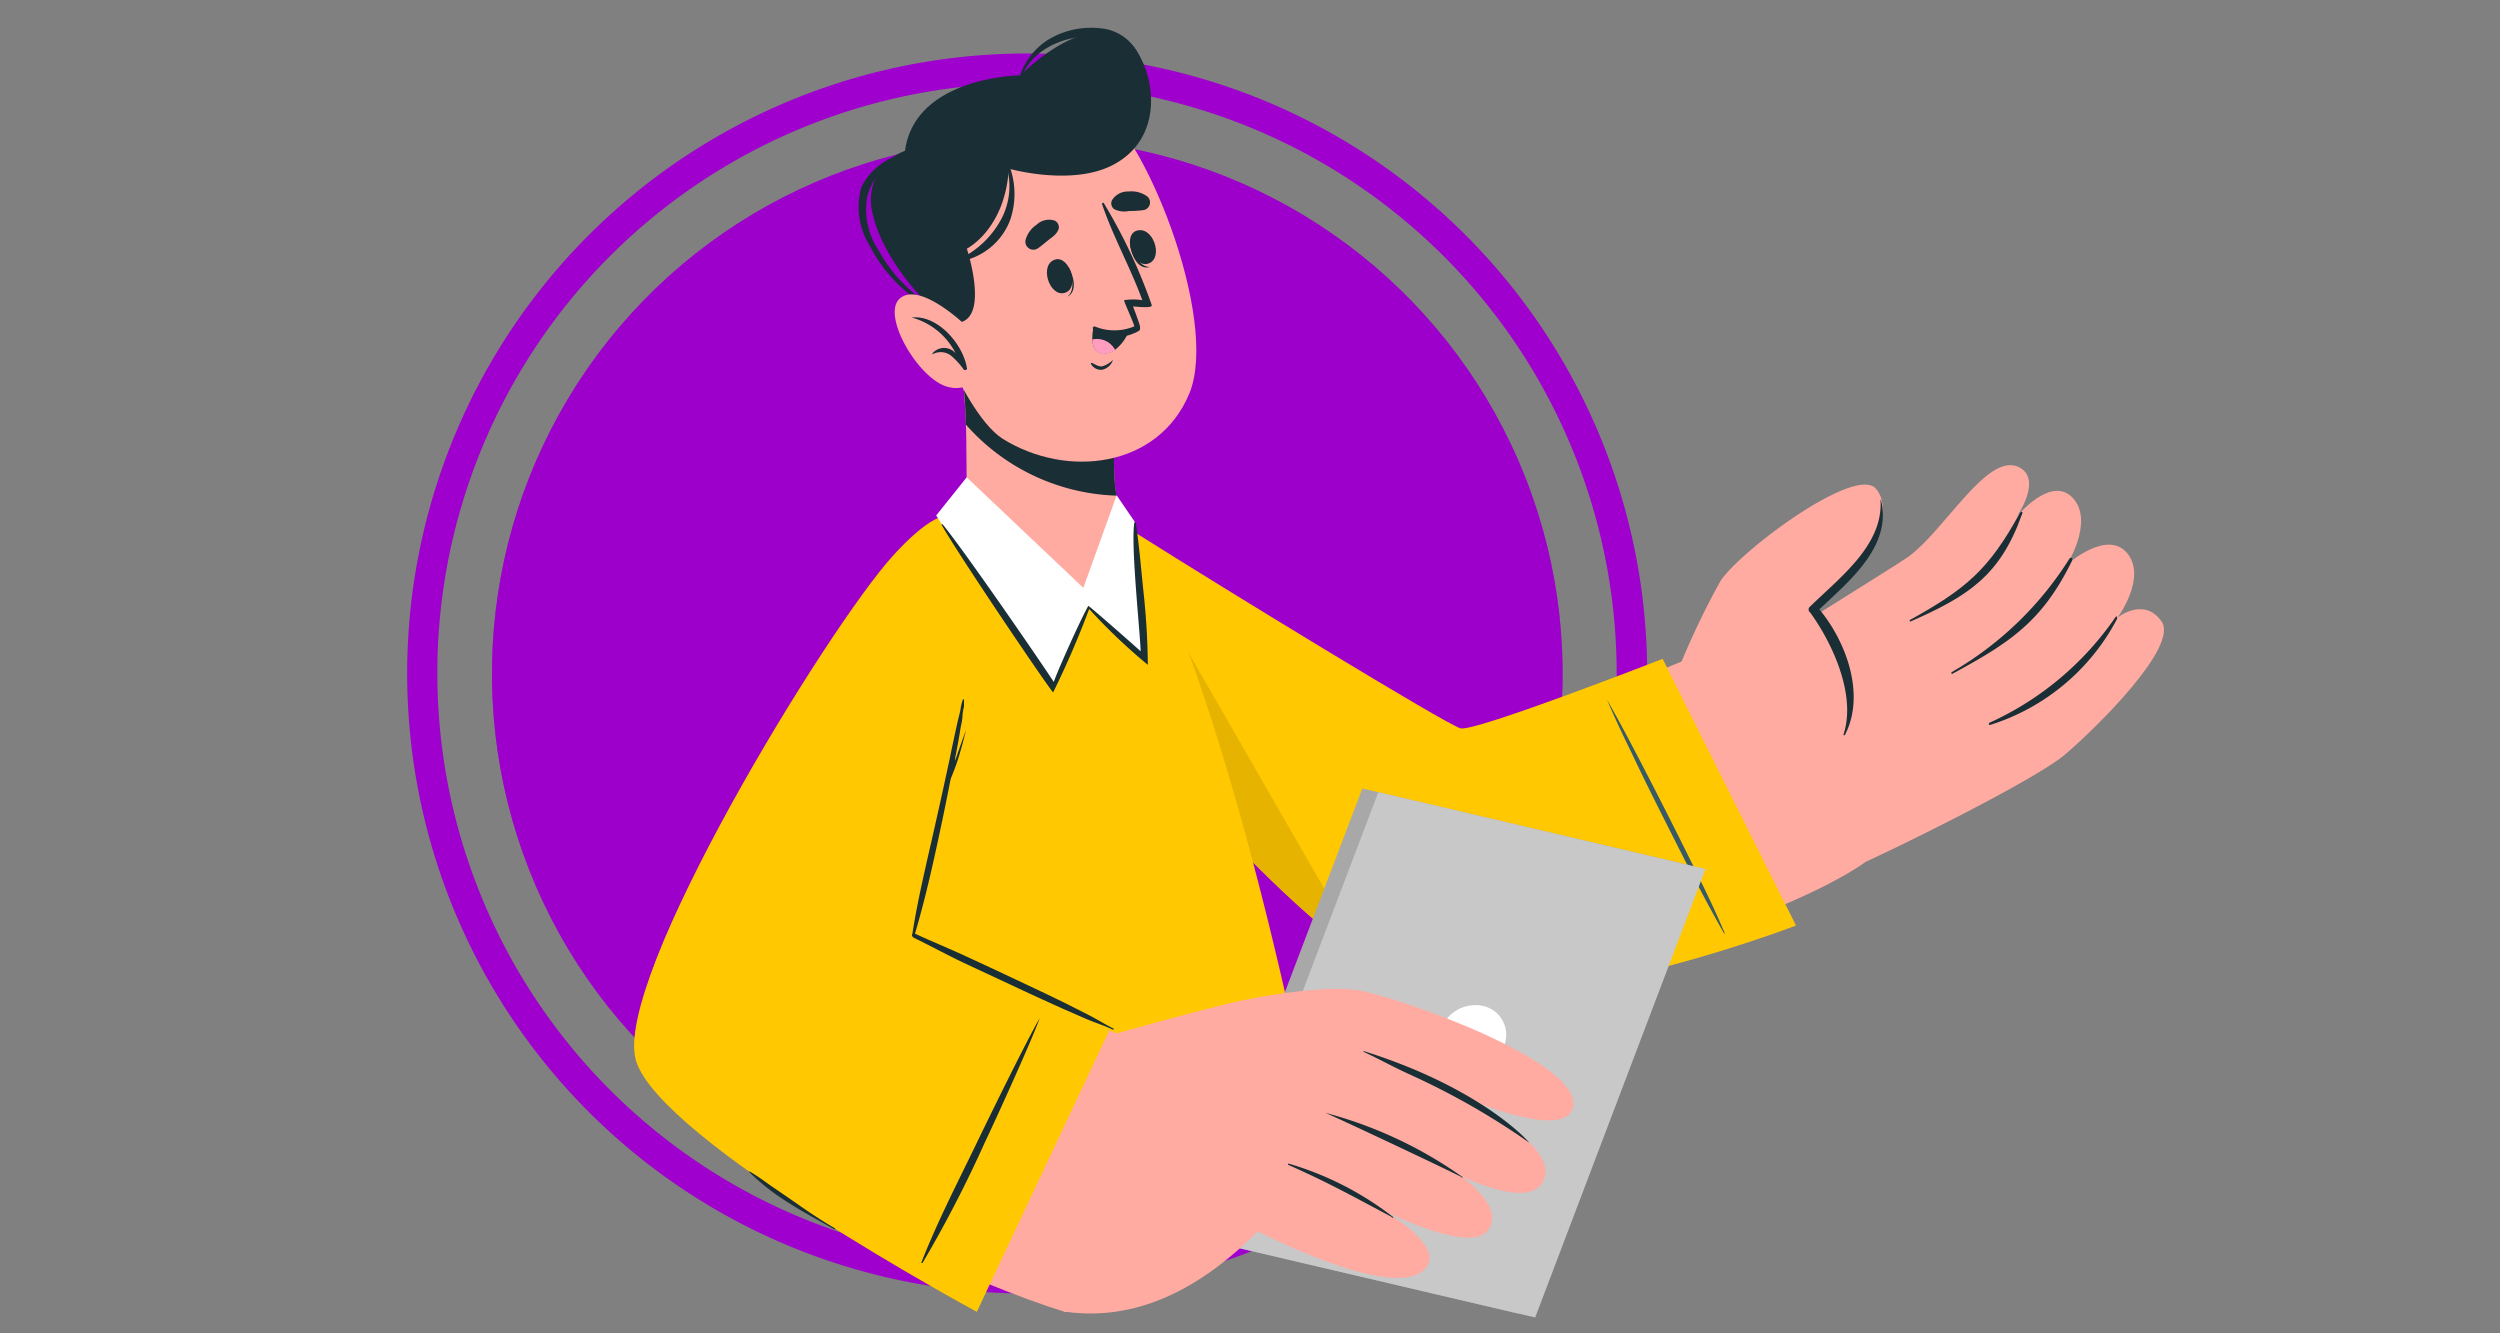 <svg id="Layer_1" data-name="Layer 1" xmlns="http://www.w3.org/2000/svg" viewBox="0 0 150 80"><rect x="0" y="0" width="150" height="80" fill="#808080" stroke="none"/><defs><style>.cls-1,.cls-2{fill:#9f00cd;}.cls-2{opacity:0.5;}.cls-3{fill:#ffaba1;}.cls-4{fill:#1a2e35;}.cls-5{fill:#ffc800;}.cls-6{opacity:0.1;}.cls-7{fill:#375a64;}.cls-8{fill:#a8a8a8;}.cls-9{fill:#c8c8c8;}.cls-10{fill:#fff;}.cls-11{fill:#ff9cbf;}</style></defs><path class="cls-1" d="M61.64,77.61A37.2,37.2,0,1,1,98.83,40.42,37.24,37.24,0,0,1,61.64,77.61ZM61.64,5A35.38,35.38,0,1,0,97,40.42,35.42,35.42,0,0,0,61.64,5Z"/><circle class="cls-1" cx="61.64" cy="40.42" r="32.12" transform="translate(-10.53 25.42) rotate(-21.51)"/><circle class="cls-2" cx="61.64" cy="40.42" r="32.12" transform="translate(-10.53 25.42) rotate(-21.51)"/><path class="cls-3" d="M63,36.48c2.65,3.93,16.53,22.73,24,22.45,9.07-.35,20.15-4,24.76-7.09,2.58-1.76-6.36-14.3-8.88-13A104.57,104.57,0,0,1,88,44.12c-1.59.35-13.17-8.3-20.13-12.09C61.65,28.62,61.07,33.71,63,36.48Z"/><path class="cls-3" d="M111.28,52c1.71-.71,10.75-5.14,12.61-6.72s6.87-6.5,5.8-8-2.64-.22-2.64-.22,1.79-2.41.58-3.87-3.61.68-3.61.68,1.65-2.61.34-4S121,31,121,31s1.63-2.31.07-3c-1.87-.8-4.38,3.81-6.56,5.4C114,33.78,104,40,104,40Z"/><path class="cls-4" d="M121.18,30.8c-1.85,3.39-3.25,4.55-6.57,6.39-.07,0,0,.14,0,.11,3.42-1.51,5.38-2.71,6.7-6.42C121.42,30.7,121.27,30.64,121.18,30.8Z"/><path class="cls-4" d="M124.16,33.53a20.34,20.34,0,0,1-7.08,6.81s0,.12.06.09c3.45-1.87,5.38-3.12,7.17-6.76C124.4,33.51,124.26,33.38,124.16,33.53Z"/><path class="cls-4" d="M126.88,37.1a18.37,18.37,0,0,1-7.5,6.26.07.07,0,1,0,.05.13A13,13,0,0,0,127,37.18C127.08,37,127,36.9,126.88,37.1Z"/><path class="cls-3" d="M100.3,41.2a47.3,47.3,0,0,1,2.93-6.34c1.19-1.82,8.15-7,9.34-5.52,1.54,1.86-1.89,5.62-3.81,7.24,0,0,3.58,4.29,1.7,7.52S100.3,41.2,100.3,41.2Z"/><path class="cls-4" d="M112.83,30c.18,2.71-2.47,4.67-4.22,6.39a.22.22,0,0,0,0,.36c1.38,1.9,2.77,5,2,7.32a.05.05,0,1,0,.1,0c1.21-2.38.1-5.52-1.55-7.51,1.82-1.72,4.4-3.81,3.69-6.6C112.85,30,112.83,30,112.83,30Z"/><path class="cls-5" d="M99.76,39.53l8,16s-17.53,6.78-24.35,3S66,41.61,63.84,38.62c-4.8-6.54-1-10,4.33-6.63S86.78,43.47,87.63,43.7,99.76,39.53,99.76,39.53Z"/><path class="cls-6" d="M81.9,57.57c-6.77-4.67-16-16.17-18.06-19-4.36-5.94-1.66-9.3,2.89-7.38Z"/><path class="cls-7" d="M103.44,56c-1-1.76-1.94-3.58-2.86-5.4s-1.84-3.64-2.71-5.48c-.49-1-1-2.08-1.45-3.14a0,0,0,0,1,0,0c1,1.76,1.94,3.58,2.87,5.39s1.84,3.63,2.74,5.47c.5,1,1,2.08,1.45,3.14C103.55,56,103.47,56,103.44,56Z"/><path class="cls-5" d="M78.79,67.58a32.14,32.14,0,0,1-37-1.93c1.76-9.13,6.07-24.71,15-35,2.5-2.87,9.3-2,10.09-.88C72.19,37.54,76.92,57.76,78.79,67.58Z"/><polygon class="cls-8" points="71.51 74.22 91.14 78.83 101.37 51.91 81.74 47.31 71.51 74.22"/><polygon class="cls-9" points="72.47 74.45 92.11 79.05 102.33 52.14 82.7 47.53 72.47 74.45"/><path class="cls-10" d="M90.27,62.68a2.19,2.19,0,0,1-2.53,1.42,1.76,1.76,0,0,1-1.29-2.31A2.19,2.19,0,0,1,89,60.36,1.77,1.77,0,0,1,90.27,62.68Z"/><path class="cls-3" d="M53.23,34.35c-5.68,7.91-17.89,26-14.29,30.13,5.92,6.86,20.39,12.86,24.92,14.22,2,.59,9-13.63,7.11-14.79-2.21-1.41-16.38-7-16.45-7.66S57.09,45.78,58,38.11C59.05,28.58,55.59,31.06,53.23,34.35Z"/><path class="cls-3" d="M63.85,62.91s5.95-1.75,9.9-2.71c2.21-.53,6.07-1.11,7.87-.76,2.69.52,13.61,4.41,12.73,7.08-.81,2.41-9.77-2.12-9.77-2.12s9.45,3.77,8,6.5-10.94-3.73-10.94-3.73,9.61,4.09,7.62,6.67C87.7,75.78,78.82,70.4,78.82,70.4S87.06,74,85.6,76C84,78.33,75.47,73.88,75.47,73.88c-4.6,4.62-8.59,5.24-11.61,4.82C63.15,78.6,63.85,62.91,63.85,62.91Z"/><path class="cls-4" d="M81.84,63.07c7.17,2.25,10,5.55,9.9,5.48a44.07,44.07,0,0,0-7.13-4.07c-1.09-.5-1.71-.86-2.79-1.37C81.79,63.1,81.81,63.06,81.84,63.07Z"/><path class="cls-4" d="M79.52,66.77a25.45,25.45,0,0,1,8.2,3.83c.09.07,0,.09-.07,0-1.36-.68-6.76-3.23-8.15-3.84C79.48,66.79,79.49,66.76,79.52,66.77Z"/><path class="cls-4" d="M77.3,69.81A18.87,18.87,0,0,1,83.56,73c.1.07,0,.1-.09,0-2.06-1.09-3.67-2-6.2-3.12A0,0,0,0,1,77.3,69.81Z"/><path class="cls-5" d="M66.61,61.71l-8,17s-19-10.25-20.45-15.07,11.5-26,15.43-30.31,5.2-2.55,5.09,2.38S54.71,56,54.81,56.3,66.61,61.71,66.61,61.71Z"/><path class="cls-4" d="M56.22,49c.26-1.15.51-2.3.76-3.46.12-.6.25-1.2.38-1.8.06-.27.12-.55.19-.82s.07-.28.09-.42a2.52,2.52,0,0,1,.14-.54,0,0,0,0,1,.06,0c0,.31,0,.19,0,.43a3.38,3.38,0,0,0-.09.54c0,.28-.09.56-.13.84-.09.57-.2,1.14-.31,1.71,0,.07,0,.15,0,.22l0-.06c.21-.62.43-1.23.65-1.84,0,0,.05,0,0,0-.15.64-.32,1.26-.52,1.88-.12.36-.26.71-.4,1.06-.15.76-.3,1.52-.46,2.28-.49,2.34-1,4.7-1.68,7,1,.46,2,.87,3,1.33s2,.93,3,1.4,2,.94,3,1.43l1.4.71c.51.26,1,.57,1.5.82.05,0,0,.1,0,.08-.53-.25-1.1-.43-1.64-.66l-1.42-.62c-1-.45-2-.91-3-1.38l-3-1.4c-1-.48-1.95-1-2.94-1.48a.16.16,0,0,1-.06-.08.1.1,0,0,1,0-.13C55.1,53.73,55.69,51.4,56.22,49Z"/><path class="cls-4" d="M58.68,68.42c.59-1.23,3-6.15,3.7-7.32,0,0,0,0,0,0-.44,1.24-2.67,6.16-3.27,7.4a73.64,73.64,0,0,1-3.76,7.28s-.1,0-.08,0C56.26,73.25,57.51,70.85,58.68,68.42Z"/><path class="cls-4" d="M45,70.3c.43.25.85.56,1.26.85L47.5,72c.84.59,1.69,1.19,2.58,1.69.05,0,0,.11,0,.08-.9-.52-1.83-1-2.71-1.57a13.41,13.41,0,0,1-2.42-1.88S44.91,70.28,45,70.3Z"/><path class="cls-3" d="M66,36c-2.09.75-6.16-2.12-7.92-4.62-.12-.17-.06-2.13-.1-4.51,0-1.45-.09-3.06-.26-4.52l9.44,1.18a23.29,23.29,0,0,0-.25,5.73,3.41,3.41,0,0,0,.13.59.3.3,0,0,1,0,.1C67.38,31,68,35.24,66,36Z"/><path class="cls-4" d="M66.91,29.23a2.71,2.71,0,0,0,.11.51,12.57,12.57,0,0,1-9.08-4.28c0-1.05-.1-2.13-.22-3.14l9.44,1.18A23.29,23.29,0,0,0,66.91,29.23Z"/><path class="cls-3" d="M54.54,12.23c-.41,3.4,3,12.42,5.61,14.09,3.87,2.42,9.37,1.74,11.21-2.71s-2.79-16-5.69-17.43C61.4,4.07,55.15,7.2,54.54,12.23Z"/><path class="cls-4" d="M64.1,16s0,0,0,.07c.24.6.42,1.33-.06,1.73,0,0,0,.05,0,0C64.67,17.5,64.42,16.54,64.1,16Z"/><path class="cls-4" d="M63.32,15.57c-1,.29-.36,2.28.57,2S64.16,15.33,63.32,15.57Z"/><path class="cls-4" d="M67.81,14.69s0,0,.06,0c.18.62.49,1.3,1.12,1.33a0,0,0,0,1,0,0C68.28,16.22,67.88,15.31,67.81,14.69Z"/><path class="cls-4" d="M68.15,13.86c1-.39,1.69,1.57.79,1.94S67.34,14.2,68.15,13.86Z"/><path class="cls-4" d="M62.24,14.92c.25-.16.45-.35.68-.53s.49-.33.6-.66a.44.44,0,0,0-.23-.49,1.08,1.08,0,0,0-1.09.24,1.59,1.59,0,0,0-.67.94A.48.48,0,0,0,62.24,14.92Z"/><path class="cls-4" d="M68.59,12.61a6.06,6.06,0,0,1-.85.05,1.36,1.36,0,0,1-.89-.11.44.44,0,0,1-.14-.52,1.11,1.11,0,0,1,1-.54,1.64,1.64,0,0,1,1.12.29A.47.47,0,0,1,68.59,12.61Z"/><path class="cls-4" d="M65.53,21.78c.2.09.41.25.64.19a1.67,1.67,0,0,0,.61-.37s0,0,0,0a.89.89,0,0,1-.68.59.69.69,0,0,1-.66-.39S65.5,21.76,65.53,21.78Z"/><path class="cls-4" d="M65.58,19.72a2.23,2.23,0,0,0,1.71.48,2.53,2.53,0,0,0,.76-.21.59.59,0,0,0,.14-.06l.13-.07a.15.15,0,0,0,.08-.17h0l0-.06h0l0-.06c-.14-.48-.42-1.18-.42-1.18.2,0,1.22.14,1.12-.1a32.62,32.62,0,0,0-2.87-6.1c0-.06-.13,0-.11.05.68,2,1.7,3.8,2.42,5.77a3.57,3.57,0,0,0-1.09,0c-.06,0,.57,1.35.61,1.57v0a3.08,3.08,0,0,1-2.39,0C65.57,19.63,65.53,19.68,65.58,19.72Z"/><path class="cls-4" d="M67.71,19.92a2.57,2.57,0,0,1-.8,1.06,1.21,1.21,0,0,1-.68.24c-.53,0-.67-.45-.69-.87a3.08,3.08,0,0,1,.06-.66A3.41,3.41,0,0,0,67.71,19.92Z"/><path class="cls-11" d="M66.91,21a1.21,1.21,0,0,1-.68.24c-.53,0-.67-.45-.69-.87A1.23,1.23,0,0,1,66.91,21Z"/><path class="cls-4" d="M57.72,19.31c1.56-.55.29-4.39.29-4.39s2.29-1.14,2.52-4.8c0,0,3.68,1.05,6.16-.18,3.89-1.93,2.24-7.22.39-7.87-2.62-.91-5.85,2.45-5.85,2.45s-6.33.06-6.93,4.53a3.14,3.14,0,0,0-1.93,3.81C53,15.8,56.56,19.73,57.72,19.31Z"/><path class="cls-4" d="M57.57,15.54A5.57,5.57,0,0,0,60.15,13a4.22,4.22,0,0,0-.1-3.85c0-.07.06-.12.09-.06a4.82,4.82,0,0,1,.48,4.08,3.92,3.92,0,0,1-3,2.51A.06.06,0,0,1,57.57,15.54Z"/><path class="cls-4" d="M51.68,11.23A3.84,3.84,0,0,1,54.6,9.15c.07,0,.1.1,0,.11a3.53,3.53,0,0,0-2.56,2.52,4.43,4.43,0,0,0,.71,3.3,8.88,8.88,0,0,0,4.87,4.09s0,.07,0,.06a8.86,8.86,0,0,1-5.42-4.46A4.4,4.4,0,0,1,51.68,11.23Z"/><path class="cls-4" d="M61.13,4.76a4.12,4.12,0,0,1,1.75-2.37,5,5,0,0,1,3.51-.64,2.84,2.84,0,0,1,2.08,1.89A5,5,0,0,1,68.27,7a0,0,0,1,1,0,0,5,5,0,0,0,0-3,2.63,2.63,0,0,0-2.1-1.78c-1.9-.26-4.33.58-4.94,2.61C61.21,4.87,61.11,4.83,61.13,4.76Z"/><path class="cls-3" d="M57.88,19.47S55.19,16.89,54,17.9s1.23,5.06,3,5.34a1.66,1.66,0,0,0,2-1.31Z"/><path class="cls-4" d="M54.7,19.05s0,0,0,0a4.19,4.19,0,0,1,2.64,2.15.91.91,0,0,0-1.39,0s0,.07,0,.06a1,1,0,0,1,1.17.13,4.34,4.34,0,0,1,.7.78c.08.09.25,0,.19-.11l0,0C57.78,20.66,56.27,18.88,54.7,19.05Z"/><path class="cls-10" d="M67,29.72l-2,5.55-7-6.63-1.83,2.29s7,10.69,7.06,10.19l2.06-4.78,3.36,3.14-.57-8.18Z"/><path class="cls-4" d="M68.6,35.42c-.14-1.35-.25-2.71-.45-4.05,0,0-.08-.06-.09,0-.22,1.32.34,6.47.38,7.71h0c-.14-.14-3.11-2.76-3.14-2.72-.46.77-2,4.24-2.07,4.56-1.12-1.7-5.37-7.86-6.67-9.46,0,0-.11,0-.08,0,1,1.8,6.63,10.11,6.71,10.08a54.2,54.2,0,0,0,2.16-5,34,34,0,0,0,3.52,3.35A44.09,44.09,0,0,0,68.6,35.42Z"/></svg>